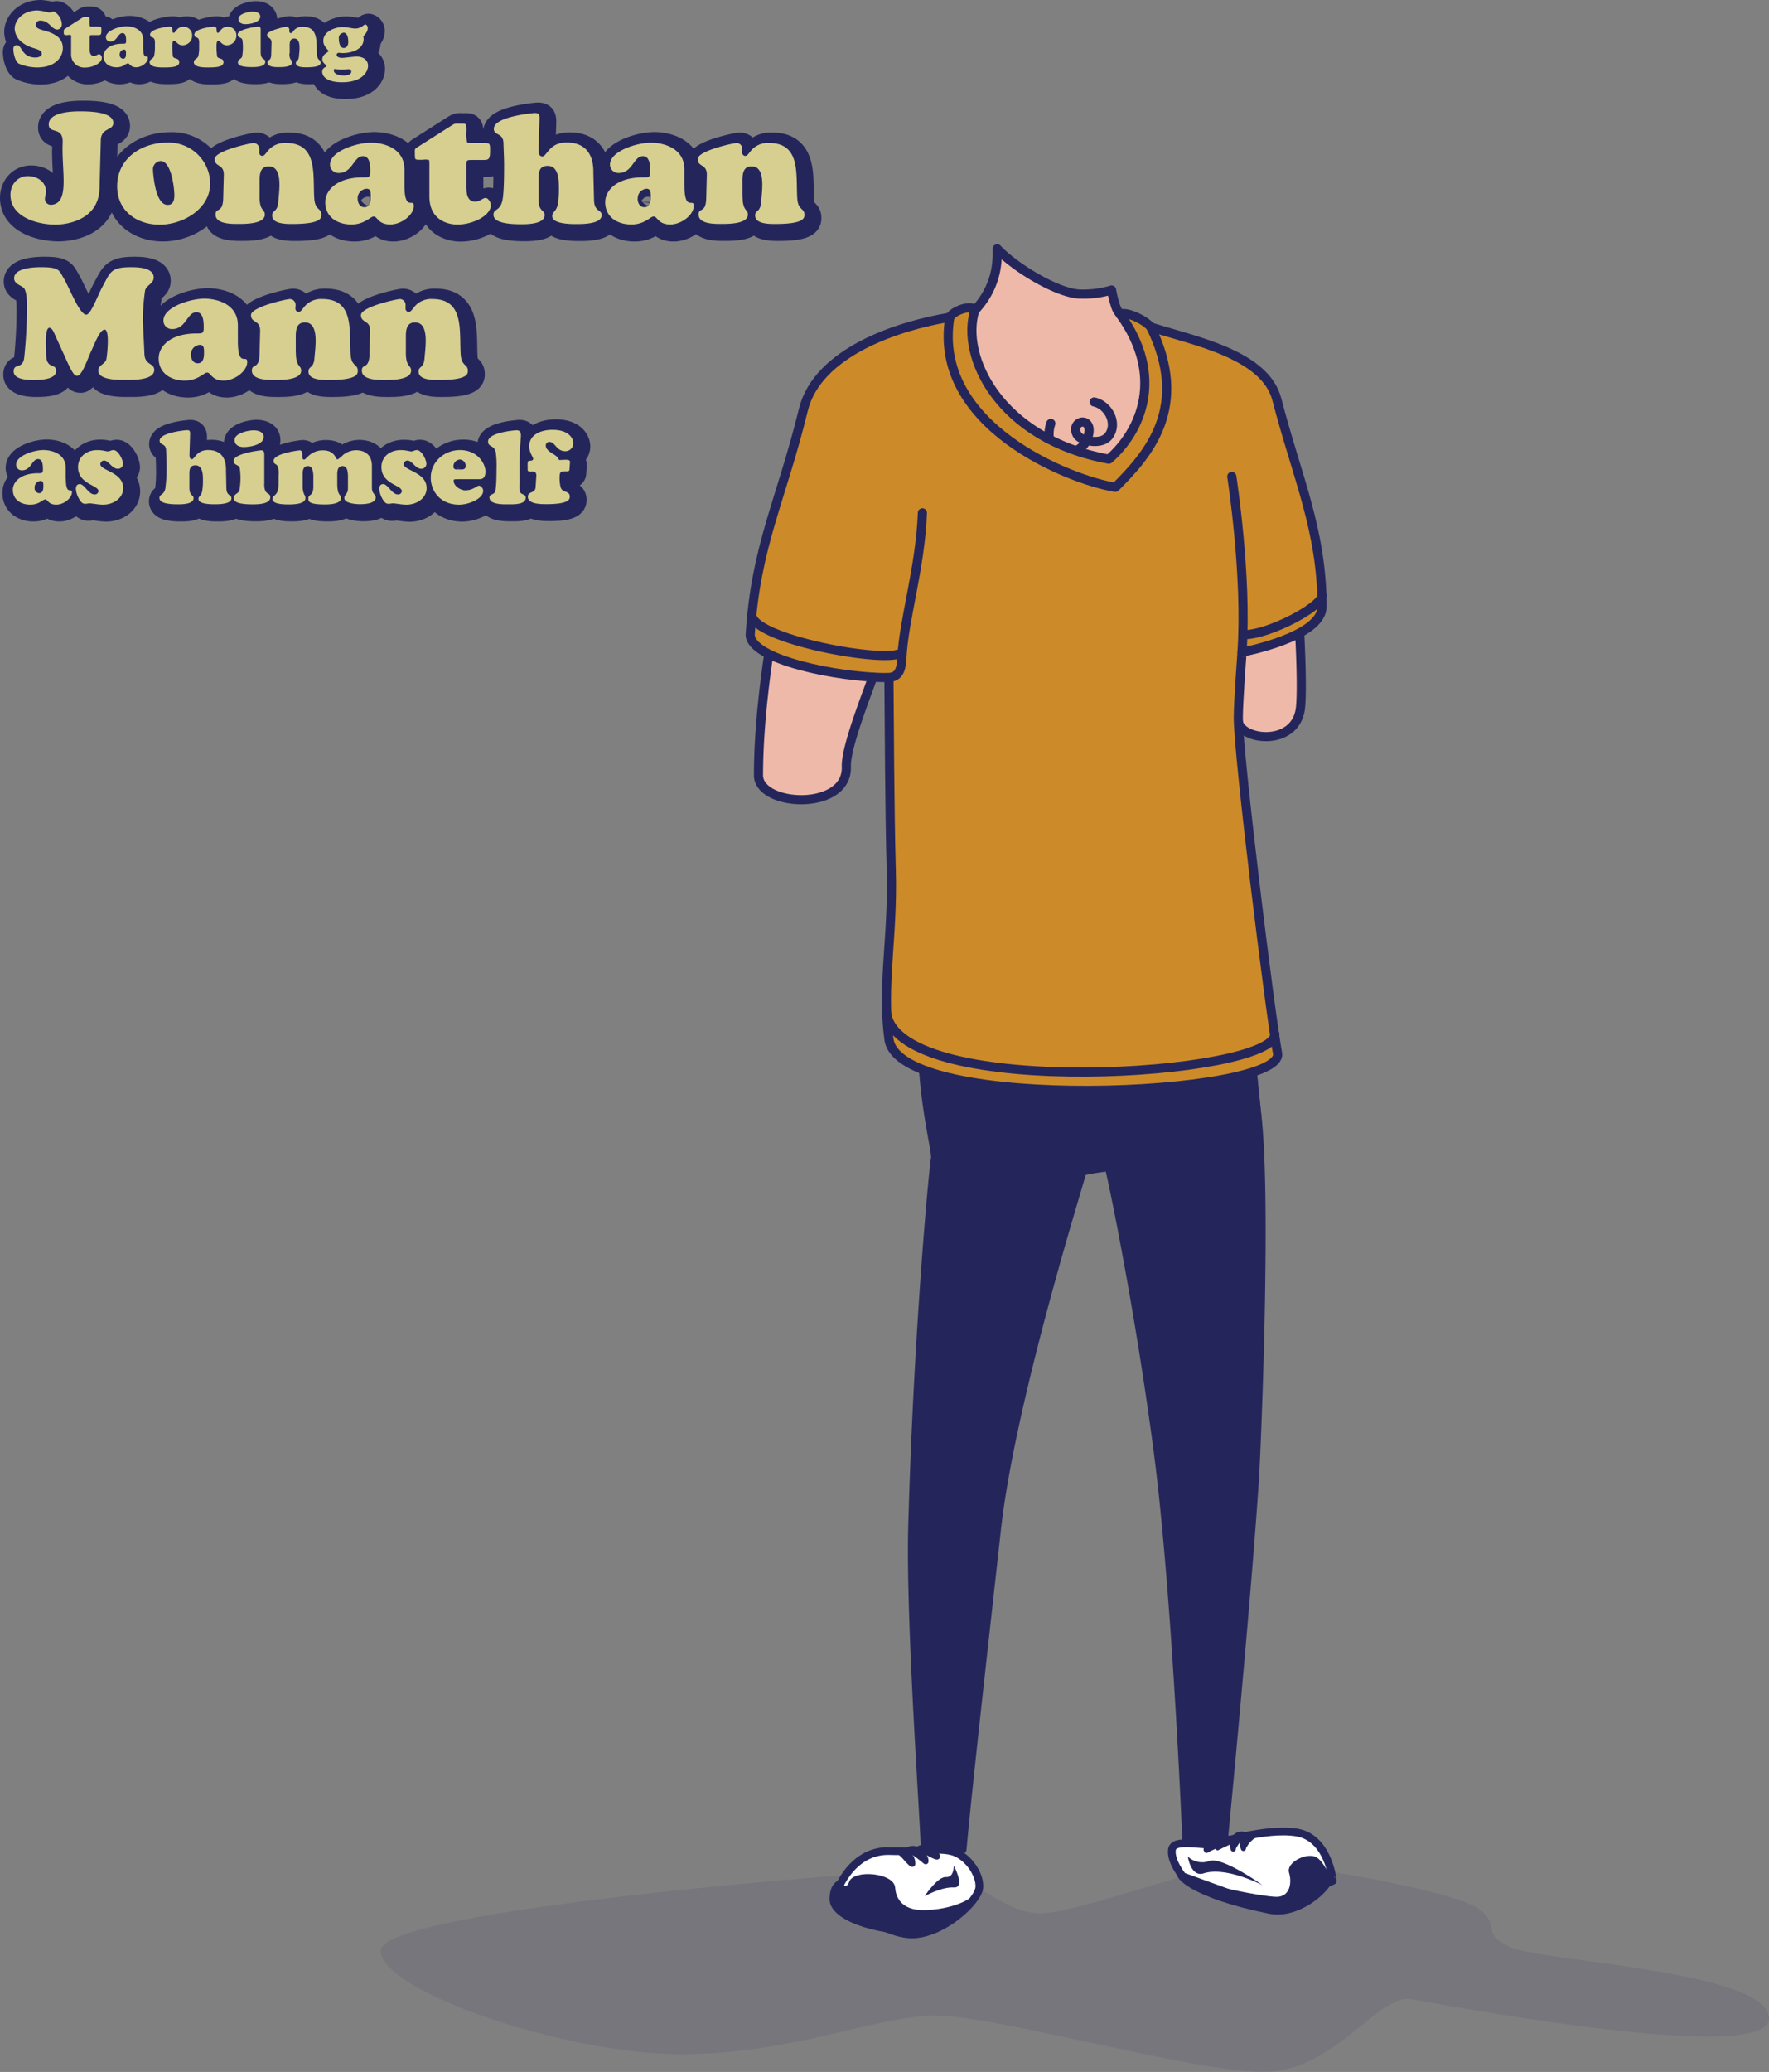 <svg id="Shadow" xmlns="http://www.w3.org/2000/svg" viewBox="0 0 580.73 679.9"><rect x="0" y="0" width="580.73" height="679.9" fill="#808080" stroke="none"/><defs><style>.cls-1,.cls-4,.cls-6,.cls-8{fill:#24265b;}.cls-1{opacity:0.1;isolation:isolate;}.cls-2{fill:#eeb9a9;}.cls-2,.cls-3,.cls-4,.cls-6,.cls-7,.cls-9{stroke:#24265b;stroke-linecap:round;stroke-linejoin:round;}.cls-2,.cls-3,.cls-6,.cls-9{stroke-width:3px;}.cls-3{fill:none;}.cls-4{stroke-width:9px;}.cls-5{fill:#d6cf90;}.cls-7{fill:#fff;stroke-width:2.55px;}.cls-9{fill:#cc8a29;}</style></defs><title>topic_tv</title><path class="cls-1" d="M303.68,613.71c-14.84,0-178.68,12.77-178.68,26.35s61.23,34,98.35,34,64.22-12.66,84-12.66,84.07,18.5,107.36,18.5,37.87-25.8,48.53-23.91,117.49,22,117.49,6.38S506.48,643.74,496,639s-2.87-6.29-10.22-12.4S424,611.14,410.14,611.14s-55.79,16.73-68.69,16.73S318.56,613.71,303.68,613.71Z"/><path class="cls-2" d="M412.68,367.2c-7.53-70.4-7.53-97.42-6.16-130.23,1.41,6.14,18.84,7.93,20.38-4.52s-2.84-99.56-20-112.6c-8.88-6.75-37-8.65-40.65-19.32a41.18,41.18,0,0,1-1.34-5.36,32.45,32.45,0,0,1-10.13,1.33c-7.17,0-21.4-8.49-27.42-14.87v1.88c0,15-11.79,25-25.06,28.49-15.57,4.12-28.35,13.32-33.49,28.87S249,214,249,254.4c0,10.41,29.34,11.88,28.84-2.79-.32-9.24,13.63-40.08,18.21-56.13,3.56,28.44,19.6,50.05,9.36,109.51C298,347.93,415.68,395.66,412.68,367.2Z"/><path class="cls-3" d="M359.19,131.9c4.68,1,7.88,7.09,4.76,11.15-1.87,2.44-5.95,1.88-7.19,1.43s-3.07-.72-3.56-2.89c-.58-2.58,2.12-3.86,3.5-2.61s.81,3.67.06,5.51a7.34,7.34,0,0,1-7.46,4c-4.29-.42-5.9-4.9-4.33-9.53"/><path class="cls-4" d="M5.88,10.5c0-2.66,2.56-6,7.53-6a21.28,21.28,0,0,1,3.87.72c.41-.14.83-.26,1.25-.36.87,0,2.82,2,2.82,4.12a1.62,1.62,0,0,1-1.5,1.73h0c-1.72,0-2.71-2.92-5.38-2.92A1.4,1.4,0,0,0,12.83,9a.5.5,0,0,0,0,.12c0,2,3.51,1.48,6.48,3.46a4.7,4.7,0,0,1,2.39,4.29c0,3-2.46,6.37-8.42,6.37a15.66,15.66,0,0,1-6-1.23c-1.23-.69-1.82-3.4-1.82-4.71a1.19,1.19,0,0,1,1-1.37h.12c1.82,0,1.51,4.07,6.22,4.07.56,0,2-.28,2-1.25,0-1.84-3.51-1.38-6.35-3.66A5.88,5.88,0,0,1,5.88,10.5Z"/><path class="cls-4" d="M30.51,17.3c0,1.72.72,2.13,1.41,2.13s1.25-.59,1.71-.59A1.17,1.17,0,0,1,34.5,20c0,1.69-2.92,3.17-5.5,3.17a4.32,4.32,0,0,1-4.58-4,3.87,3.87,0,0,1,0-.59V13.29a.84.84,0,0,0-.13-.72,3.35,3.35,0,0,0-1,0,2.17,2.17,0,0,1-1.13-.1,1.45,1.45,0,0,1-.13-1,.82.82,0,0,1,.23-.85L28.1,6.91a1.66,1.66,0,0,1,1.33-.28c1,0,1.07-.1,1.07,1.07a8,8,0,0,0,.08,1.89c.08.2.26.2.92.2h1.79c1.1,0,1.1.08,1.1,1.23,0,1.46-.18,1.56-1.18,1.56H31.44c-.9,0-1,0-1,.95v3.81Z"/><path class="cls-4" d="M48.05,16.71c0,4.5,1.54,2,1.54,3.43s-2,3-3.87,3S43.65,21.83,43,21.83a4,4,0,0,0-1.2.64,4.64,4.64,0,0,1-2.51.67c-2.12,0-4.25-1.13-4.25-3.66,0-1.82,1.74-4.07,6.25-4.07.79,0,1.15.05,1.15-.87s0-2.61-1.2-2.61c-1.54,0-1.69,2.76-4,2.76a1.38,1.38,0,0,1-1.43-1.33v-.08c0-2.18,4.33-3.58,6.76-3.58C44,9.7,48,10.26,48,14.1v2.61ZM40.37,19a1.24,1.24,0,0,0,1.06,1.38h0c1,0,1-1,1-1.82,0-.56,0-1.2-.69-1.2A1.56,1.56,0,0,0,40.37,19Z"/><path class="cls-4" d="M51.94,15.08c0-2.51-1.59-1.1-1.59-2.66,0-2,6-2.59,6.22-2.59,1,0,1,.26,1.1,1.13,0,.31,0,.9.43.9.61,0,1-2,3.2-2a2.79,2.79,0,0,1,2.85,2.73,2.44,2.44,0,0,1,0,.27A3.13,3.13,0,0,1,61,15.93c-1.66,0-2.12-1.46-2.79-1.46s-.59,1.72-.59,2.18a24.3,24.3,0,0,0,.2,2.82c.15,1.13,2.1.43,2.1,2s-2.23,1.64-5,1.64c-1.18,0-4.66.05-4.66-1.71,0-1.08,1.18-1.08,1.46-2a12.73,12.73,0,0,0,.28-2.82v-1.5Z"/><path class="cls-4" d="M66.45,15.08c0-2.51-1.59-1.1-1.59-2.66,0-2,6-2.59,6.22-2.59,1,0,1,.26,1.1,1.13,0,.31,0,.9.43.9.61,0,1-2,3.2-2a2.79,2.79,0,0,1,2.85,2.73,2.44,2.44,0,0,1,0,.27,3.13,3.13,0,0,1-3.15,3.07c-1.66,0-2.12-1.46-2.79-1.46s-.59,1.72-.59,2.18a24.3,24.3,0,0,0,.2,2.82c.15,1.13,2.1.43,2.1,2s-2.25,1.74-5.07,1.74c-1.18,0-4.66.05-4.66-1.71,0-1.08,1.18-1.08,1.46-2a12.73,12.73,0,0,0,.28-2.82v-1.6Z"/><path class="cls-4" d="M86.68,18.1c0,3,1.51,1.92,1.51,3.28,0,1.74-3.25,1.74-4.4,1.74-4.4,0-4.58-1-4.58-1.61,0-.92,1-1,1.36-1.77a17,17,0,0,0,.1-5.55c-.23-.9-1.54-.61-1.54-1.77,0-1.82,6.5-2.59,6.76-2.59.77,0,.79.59.79,1.13V18.1ZM81.58,9c-1.07,0-2.23-.49-2.23-1.74,0-1.69,3.38-2.38,4.68-2.38,1,0,2.48.33,2.48,1.61C86.52,8.5,83,9,81.58,9Z"/><path class="cls-4" d="M96.07,18.56c0,2.48.87,2,.87,3,0,1.59-3.4,1.54-4.45,1.54s-3.63,0-3.63-1.54c0-1.23,1.18-.13,1.25-2.64l.1-3.84c.05-1.89-1.51-1.28-1.51-2.64S94.59,9.8,95.1,9.8a1,1,0,0,1,.92,1v.46a.56.56,0,0,0,.46.66h0c.41,0,.64-.54,1.15-1.08a3.58,3.58,0,0,1,2.74-1c5.3,0,4.4,5.2,4.66,9.09.13,2,1.18,1.56,1.18,2.66,0,.46.1,1.54-4.71,1.54-.92,0-3.38.05-3.38-1.38,0-.92.84-.49,1-2.15.13-1.82.85-5.91-1.56-5.91-1.64,0-1.48,1.77-1.48,2.92v2Z"/><path class="cls-4" d="M113.38,28c-4.74,0-6.53-1.79-6.53-3.43,0-1.48,1.41-1.51,1.41-1.89s-1.38-1-1.38-2.18c0-1.82,2.07-2.35,2.07-2.71s-1.74-1.48-1.74-3.38c0-3.1,3.87-4.53,6.45-4.53,1.3,0,3.07.49,4,.49,2,0,2.92-1.36,3.3-1.36a1.15,1.15,0,0,1,.84,1.25c0,1.43-1.43,2.46-1.43,2.74s.08.54.08.79c0,3.46-4,4.63-6.83,4.63-.44,0-.87-.08-1.33-.08a.65.65,0,0,0-.69.61v.08c0,.79,1.13,1,1.72,1,.79,0,3.76-.43,4.79-.43,2.66,0,3.79,1.51,3.79,3C121.85,24.93,119.68,28,113.38,28Zm.26-2.2c.84,0,2.76-.13,2.76-1.31a.87.87,0,0,0-1-.78h0c-.38,0-1.38.15-2.2.15-.59,0-2-.2-2.25-.2a.35.35,0,0,0-.31.38v0c0,1.36,2,1.72,3,1.72Zm.15-14a1.61,1.61,0,0,0-1.44,1.76s0,.05,0,.08c0,1,.26,3.1,1.56,3.1,1.15,0,1.54-1,1.54-2s-.24-2.94-1.67-2.94Z"/><path class="cls-4" d="M33.74,62.87C33.43,73.71,22.17,74.71,19.3,74.71c-5.94,0-14.8-2.46-14.8-9.78,0-3.33,2.3-6.14,5.73-6.14,3,0,5.94,1.84,5.94,5.07,0,.87-.36,1.74-.36,2.41a1.91,1.91,0,0,0,1.9,1.92,2.07,2.07,0,0,0,.35,0c6-.61,3.18-11.06,3.58-20.28C21.9,42.2,17,45.22,17,41.79c0-1,.41-4.25,10.39-4.25,9.68,0,10.8,2.36,10.8,3.79,0,2.66-4,1.43-4.1,5.74Z"/><path class="cls-4" d="M39.52,62.21c0-9.17,8-14.34,16.49-14.34A13.61,13.61,0,0,1,70.08,61a1.48,1.48,0,0,1,0,.21c0,8.4-9,13.52-16.54,13.52S39.52,70.3,39.52,62.21Zm14.29-8.3a2.68,2.68,0,0,0-2.53,2.84,1.79,1.79,0,0,0,0,.23c.2,3.23,1.13,11.11,4.66,11.32,1.95.1,2.36-1.54,2.36-3.17C58.31,62.82,57.29,53.91,53.81,53.91Z"/><path class="cls-4" d="M86.27,65.48c0,5,1.74,4.1,1.74,6,0,3.18-6.81,3.07-8.91,3.07s-7.27,0-7.27-3.07c0-2.46,2.36-.26,2.51-5.27l.2-7.68c.1-3.79-3-2.56-3-5.27S83.32,48,84.34,48a1.9,1.9,0,0,1,1.84,2v0c0,.31-.05.61-.05.92a1.14,1.14,0,0,0,.93,1.32h.07c.82,0,1.28-1.08,2.3-2.15A7.11,7.11,0,0,1,94.91,48c10.6,0,8.81,10.39,9.32,18.18.26,4,2.35,3.12,2.35,5.32,0,.92.2,3.07-9.42,3.07-1.84,0-6.76.1-6.76-2.77,0-1.84,1.69-1,1.95-4.3.26-3.64,1.69-11.83-3.12-11.83-3.28,0-3,3.53-3,5.84v3.94Z"/><path class="cls-4" d="M133.83,61.8c0,9,3.07,4.1,3.07,6.86,0,2.92-4,6.09-7.73,6.09-4,0-4.15-2.61-5.43-2.61-.61,0-1.28.67-2.41,1.28a9.36,9.36,0,0,1-5,1.33c-4.25,0-8.5-2.25-8.5-7.32,0-3.64,3.48-8.14,12.49-8.14,1.59,0,2.3.1,2.3-1.74,0-1.69-.05-5.22-2.41-5.22-3.07,0-3.38,5.53-7.94,5.53a2.76,2.76,0,0,1-2.87-2.65V55c0-4.35,8.65-7.17,13.52-7.17,2.92,0,10.91,1.13,10.91,8.81V61.8Zm-15.36,4.51c0,1.33.72,2.77,2.2,2.77,2,0,2.1-2.1,2.1-3.64,0-1.13,0-2.41-1.38-2.41a3.13,3.13,0,0,0-2.92,3.27Z"/><path class="cls-4" d="M154.21,63c0,3.43,1.43,4.25,2.82,4.25,1.59,0,2.51-1.18,3.43-1.18s1.74,1.43,1.74,2.36c0,3.38-5.84,6.35-11,6.35-2.61,0-9.17-1.13-9.17-9.27V54.93c0-.92,0-1.28-.26-1.43a6.7,6.7,0,0,0-2,0c-1.33,0-2,0-2.25-.2s-.26-.87-.26-2c0-.72-.15-1.28.46-1.69l11.67-7.42c1.18-.72,1.13-.56,2.66-.56,2,0,2.15-.2,2.15,2.15a16,16,0,0,0,.15,3.79c.15.41.51.41,1.84.41h3.58c2.2,0,2.2.15,2.2,2.46,0,2.92-.36,3.12-2.36,3.12h-3.53c-1.79,0-1.89.05-1.89,1.89V63Z"/><path class="cls-4" d="M196,66.4c0,4.35,2.51,3.28,2.51,5.27,0,3-6.55,2.92-8.45,2.92-1.59,0-7.78,0-7.78-2.61,0-1.49,1.43-1.43,1.84-4a29.26,29.26,0,0,0,.36-5.12c0-2.56-.05-7.37-3.69-7.37-3.12,0-3,2.66-3,5v5.94c0,4.25,2,3.38,2,5.22,0,3-5.84,3-7.78,3-7.32,0-9-1.54-9-3.12,0-2,2-1.13,2.87-4.45.61-2.41.61-9.17.61-12,0-2.3-.15-4.66-.2-7-.1-3.64-3.17-2.36-3.17-4.76,0-4.1,13.31-5.17,13.36-5.17,1.54,0,1.64.46,1.64,2l-.31,9.73c0,1-.1,2.61,1.23,2.61,1.54,0,2.2-4.56,7.94-4.56,9.42,0,8.76,8.86,8.81,10.29Z"/><path class="cls-4" d="M225.79,61.8c0,9,3.07,4.1,3.07,6.86,0,2.92-4,6.09-7.73,6.09-4,0-4.15-2.61-5.43-2.61-.61,0-1.28.67-2.41,1.28a9.36,9.36,0,0,1-5,1.33c-4.25,0-8.5-2.25-8.5-7.32,0-3.64,3.48-8.14,12.49-8.14,1.59,0,2.3.1,2.3-1.74,0-1.69-.05-5.22-2.41-5.22-3.07,0-3.38,5.53-7.94,5.53a2.76,2.76,0,0,1-2.87-2.65V55c0-4.35,8.65-7.17,13.52-7.17,2.92,0,10.91,1.13,10.91,8.81V61.8Zm-15.36,4.51c0,1.33.72,2.77,2.2,2.77,2,0,2.1-2.1,2.1-3.64,0-1.13.05-2.41-1.38-2.41a3.13,3.13,0,0,0-2.92,3.27Z"/><path class="cls-4" d="M244.83,65.48c0,5,1.74,4.1,1.74,6,0,3.18-6.81,3.07-8.91,3.07s-7.27,0-7.27-3.07c0-2.46,2.36-.26,2.51-5.27l.2-7.68c.1-3.79-3-2.56-3-5.27S241.88,48,242.9,48a1.9,1.9,0,0,1,1.84,2v0c0,.31-.05.61-.05.92a1.14,1.14,0,0,0,.93,1.32h.07c.82,0,1.28-1.08,2.3-2.15a7.11,7.11,0,0,1,5.48-2.1c10.6,0,8.81,10.39,9.32,18.18.26,4,2.35,3.12,2.35,5.32,0,.92.2,3.07-9.42,3.07-1.84,0-6.76.1-6.76-2.77,0-1.84,1.69-1,1.95-4.3.26-3.64,1.69-11.83-3.12-11.83-3.28,0-3,3.53-3,5.84v3.94Z"/><path class="cls-4" d="M19.1,110.85c-.31-.67-.87-2.2-1.79-2.2-1.59,0-1.08,6.76-1.08,8.45,0,5.48,3.28,2.92,3.28,5.68,0,2.92-5.48,3-7.48,3-1.79,0-6.45-.15-6.45-2.82,0-2.92,3.07-.51,3.48-4.71a156.61,156.61,0,0,0,.87-16.49c0-3.07-.2-4.66-.77-5.84s-3.43-1.43-3.43-3.53c0-2.92,4.76-3.64,8.86-3.64,6,0,5.89,1,7.42,3.64,1.79,3,5,11.42,7.22,11.93,1.59.36,3.69-5.84,5.53-9.22,2.61-4.81,2.66-6.35,9.42-6.35,2.25,0,7.37.15,7.37,3.38,0,2-2.3,2.46-2.82,4.2a68.21,68.21,0,0,0-.77,9.78c0,.77.31,6.4.51,11.16.15,3.74,3.23,2.92,3.23,5.22,0,3.43-7,3.28-9.27,3.28-2.1,0-9.11.2-9.11-3.07,0-1.79,2.3-2.1,2.66-3.74.2-.87,1.23-9.68-.56-9.68-1.59,0-3.23,4.51-4.45,7.12-1.13,2.35-3,8.19-4.61,8-.82-.1-1.23,0-4.3-6.91Z"/><path class="cls-4" d="M79.15,113c0,9,3.07,4.1,3.07,6.86,0,2.92-4,6.09-7.73,6.09-4,0-4.15-2.61-5.43-2.61-.61,0-1.28.67-2.41,1.28a9.36,9.36,0,0,1-5,1.33c-4.25,0-8.5-2.25-8.5-7.32,0-3.64,3.48-8.14,12.49-8.14,1.59,0,2.3.1,2.3-1.74,0-1.69,0-5.22-2.41-5.22-3.07,0-3.38,5.53-7.94,5.53a2.76,2.76,0,0,1-2.87-2.65v-.17c0-4.35,8.65-7.17,13.52-7.17,2.92,0,10.91,1.13,10.91,8.81V113Zm-15.36,4.51c0,1.33.72,2.77,2.2,2.77,2,0,2.1-2.1,2.1-3.64,0-1.13,0-2.41-1.38-2.41a3.13,3.13,0,0,0-2.92,3.27Z"/><path class="cls-4" d="M98.2,116.71c0,5,1.74,4.1,1.74,6,0,3.18-6.81,3.07-8.91,3.07s-7.27,0-7.27-3.07c0-2.46,2.36-.26,2.51-5.27l.2-7.68c.1-3.79-3-2.56-3-5.27s11.78-5.27,12.8-5.27a1.9,1.9,0,0,1,1.84,2v0c0,.31,0,.61,0,.92a1.14,1.14,0,0,0,.93,1.32h.07c.82,0,1.28-1.08,2.3-2.15a7.11,7.11,0,0,1,5.48-2.1c10.6,0,8.81,10.39,9.32,18.18.26,4,2.35,3.12,2.35,5.32,0,.92.2,3.07-9.42,3.07-1.84,0-6.76.1-6.76-2.77,0-1.84,1.69-1,2-4.3.26-3.64,1.69-11.83-3.12-11.83-3.28,0-3,3.53-3,5.84v4Z"/><path class="cls-4" d="M134.29,116.71c0,5,1.74,4.1,1.74,6,0,3.18-6.81,3.07-8.91,3.07s-7.27,0-7.27-3.07c0-2.46,2.36-.26,2.51-5.27l.2-7.68c.1-3.79-3-2.56-3-5.27s11.78-5.27,12.8-5.27a1.9,1.9,0,0,1,1.84,2v0c0,.31,0,.61,0,.92a1.14,1.14,0,0,0,.93,1.32h.07c.82,0,1.28-1.08,2.3-2.15a7.11,7.11,0,0,1,5.48-2.1c10.6,0,8.81,10.39,9.32,18.18.26,4,2.35,3.12,2.35,5.32,0,.92.2,3.07-9.42,3.07-1.84,0-6.76.1-6.76-2.77,0-1.84,1.69-1,2-4.3.26-3.64,1.69-11.83-3.12-11.83-3.28,0-3,3.53-3,5.84v4Z"/><path class="cls-4" d="M22.68,158c0,6,2,2.73,2,4.57s-2.66,4.06-5.15,4.06c-2.7,0-2.76-1.74-3.62-1.74a5.35,5.35,0,0,0-1.6.85,6.17,6.17,0,0,1-3.35.89c-2.83,0-5.67-1.5-5.67-4.88,0-2.42,2.32-5.43,8.33-5.43,1.06,0,1.54.07,1.54-1.16s0-3.48-1.6-3.48c-2,0-2.25,3.69-5.29,3.69a1.84,1.84,0,0,1-1.91-1.77v-.11c0-2.9,5.77-4.78,9-4.78,1.95,0,7.27.75,7.27,5.87V158Zm-10.24,3a1.64,1.64,0,0,0,1.42,1.83h.05c1.3,0,1.4-1.4,1.4-2.42,0-.75,0-1.6-.92-1.6A2.1,2.1,0,0,0,12.44,161Z"/><path class="cls-4" d="M35.07,149c.61.1,1.16.24,1.4.24a2.13,2.13,0,0,0,.92-.24,3.15,3.15,0,0,1,.92-.2c1.57,0,3.14,3.14,3.14,4.54a1.64,1.64,0,0,1-1.67,1.6c-2,0-3-2.7-4.54-2.7A1.24,1.24,0,0,0,34,153.35c0,2.18,7.51,2.59,7.51,7.89,0,3.21-3.11,5.43-6.66,5.43a17.9,17.9,0,0,1-2.53-.24c-.85-.1-1.6-.2-1.81-.2a5.05,5.05,0,0,0-.68.07,3.5,3.5,0,0,1-.65.07,1.62,1.62,0,0,1-1.51-.66,7.63,7.63,0,0,1-1.71-4.2c0-.89.31-1.6,1.3-1.6,1.5,0,2.87,3.38,4.78,3.38a1.17,1.17,0,0,0,1.32-1,.28.28,0,0,0,0-.09c0-2-6.69-2.25-6.69-7.89,0-3.41,2.8-5.56,6.32-5.56A10.2,10.2,0,0,1,35.07,149Z"/><path class="cls-4" d="M75.38,161.11c0,2.9,1.67,2.18,1.67,3.52,0,2-4.37,2-5.63,2-1.06,0-5.19,0-5.19-1.74,0-1,1-1,1.23-2.7a18.72,18.72,0,0,0,.22-3.43c0-1.71,0-4.92-2.46-4.92-2.08,0-2,1.78-2,3.31v4c0,2.83,1.37,2.25,1.37,3.48,0,2-3.89,2-5.19,2-4.88,0-6-1-6-2.08,0-1.37,1.33-.75,1.91-3a49.77,49.77,0,0,0,.41-8c0-1.54-.1-3.11-.14-4.64-.07-2.42-2.12-1.57-2.12-3.18,0-2.73,8.88-3.45,8.91-3.45,1,0,1.09.31,1.09,1.3l-.2,6.49c0,.65-.07,1.74.82,1.74s1.47-3,5.29-3c6.28,0,5.84,5.91,5.87,6.86Z"/><path class="cls-4" d="M87.8,159.88c0,4,2,2.56,2,4.37,0,2.32-4.34,2.32-5.87,2.32-5.87,0-6.11-1.33-6.11-2.15,0-1.23,1.4-1.3,1.81-2.36a22.48,22.48,0,0,0,.14-7.41c-.31-1.19-2-.82-2-2.36,0-2.42,8.67-3.45,9-3.45,1,0,1.06.78,1.06,1.5v9.52ZM81,147.76c-1.43,0-3-.65-3-2.32,0-2.25,4.51-3.18,6.25-3.18,1.37,0,3.31.44,3.31,2.15.08,2.67-4.61,3.35-6.55,3.35Z"/><path class="cls-4" d="M92.58,156.71c0-2.18-.44-2.8-.79-3.11s-.92-.34-.92-1.23c0-2.53,8.47-3.48,8.53-3.48.85,0,.92.75.92,1.47,0,.41-.14,1.57.58,1.57.34,0,.89-.75,1.84-1.54a6.75,6.75,0,0,1,4.33-1.5c4.06,0,4.1,3,4.81,3a11.59,11.59,0,0,0,1.88-1.54,6.92,6.92,0,0,1,4.13-1.5c3.24,0,5.26,1.78,5.26,5.12v7.2c0,2,1.26,2.15,1.26,3.14,0,2.15-3.89,2.25-5.22,2.25-1.13,0-5.09-.24-5.09-2,0-1.26,1.19-1.23,1.19-3.21v-3.07c0-1.43.17-4.3-1.78-4.3s-1.74,2.32-1.74,3.58v2.15c0,4.2,1.23,3.48,1.23,4.75,0,2.12-4.1,2.15-5.33,2.15-5.15,0-5.43-1-5.39-1.91,0-1.81,1.74-.38,1.64-4.44v-1.95c0-1.23.17-4.3-1.77-4.3s-1.74,2.32-1.74,3.58v2.77c0,3.14.92,2.94.92,4.16,0,.89-.78,2.08-5.46,2.08-1.33,0-5.36,0-5.36-1.78,0-1.54,2-.72,2-5v-3.11Z"/><path class="cls-4" d="M134.68,149c.61.1,1.16.24,1.4.24A2.13,2.13,0,0,0,137,149a3.15,3.15,0,0,1,.92-.2c1.57,0,3.14,3.14,3.14,4.54a1.64,1.64,0,0,1-1.67,1.6c-1.95,0-3-2.7-4.54-2.7a1.24,1.24,0,0,0-1.23,1.16c0,2.18,7.51,2.59,7.51,7.89,0,3.21-3.11,5.43-6.66,5.43a17.9,17.9,0,0,1-2.53-.24c-.85-.1-1.6-.2-1.81-.2a5.05,5.05,0,0,0-.68.07,3.5,3.5,0,0,1-.65.07,1.63,1.63,0,0,1-1.5-.65,7.63,7.63,0,0,1-1.71-4.2c0-.89.31-1.6,1.3-1.6,1.5,0,2.87,3.38,4.78,3.38a1.17,1.17,0,0,0,1.32-1,.28.28,0,0,0,0-.09c0-2-6.69-2.25-6.69-7.89,0-3.41,2.8-5.56,6.32-5.56A10.09,10.09,0,0,1,134.68,149Z"/><path class="cls-4" d="M150.92,158.34c-.37,0-.92-.1-.92.48,0,1.71,2.22,3.14,3.82,3.14,2.56,0,3.82-1.54,4.54-1.54a1.79,1.79,0,0,1,1.33,1.71c0,2.63-4.81,4.54-7.89,4.54-6.14,0-9.32-4.44-9.32-8.84,0-5.26,4.47-9.08,9.59-9.08,5.8,0,8.36,4.47,8.36,7,0,2.25-1,2.56-2.12,2.56H150.9Zm3-4.3a2,2,0,0,0-1.81-2.17h-.19a2.26,2.26,0,0,0-2,2.25c0,1.23,1.16,1,2,1s2,.16,2-1.07Z"/><path class="cls-4" d="M171.6,160.08a10.34,10.34,0,0,0,.14,2.29c.38,1.23,1.91.65,1.91,2.08,0,2.29-4.16,2.12-5.63,2.12s-6.34.14-6.34-2.25c0-1.19,1.47-.75,1.88-2s.44-5.67.44-7.34a32.86,32.86,0,0,0-.24-5.43c-.51-2.53-2.53-1.64-2.53-3.58,0-3,8.88-3.69,9.35-3.69,1.16,0,1.43.75,1.43,1.78,0,.78-.44,4.54-.44,9.42v6.62Z"/><path class="cls-4" d="M177.13,157.35c.07-1.06-.27-1.6-1.37-1.6-.41,0-1.47.17-1.47-.44,0-2.7-.2-3,.82-3.07.41,0,1-.07,1-.65s-1.3-1.91-1.3-4.06c0-4.06,4.2-5.43,7.61-5.43,5.56,0,6.86,2.94,6.86,4.4a2.62,2.62,0,0,1-2.59,2.63c-3,0-3.35-3.07-5.29-3.07a1.16,1.16,0,0,0-1.16,1.18v0c0,2.15,3.55,2.87,4.16,4.37a.41.41,0,0,0,.43.39h0c1.43,0,3.38-.38,3.31.65l-.17,2.49c0,.51-.41.58-.89.58-2,0-2.36,0-2.36,2.22a12.61,12.61,0,0,0,.34,3c.61,2,3,1,3,3.07,0,.82-.07,2.49-7.75,2.49-1.64,0-6,0-6-2.42,0-1.91,2.39-1,2.53-3.11Z"/><path class="cls-5" d="M4.82,9.43c0-2.66,2.56-6,7.53-6a21.28,21.28,0,0,1,3.87.72c.41-.14.83-.26,1.25-.36.87,0,2.82,2,2.82,4.12A1.62,1.62,0,0,1,18.86,9.7h-.09c-1.72,0-2.71-2.92-5.38-2.92A1.4,1.4,0,0,0,11.77,8a.5.5,0,0,0,0,.12c0,2,3.51,1.48,6.48,3.46a4.71,4.71,0,0,1,2.38,4.18c0,3-2.46,6.37-8.42,6.37a15.66,15.66,0,0,1-6-1.23c-1.23-.69-1.82-3.4-1.82-4.71a1.19,1.19,0,0,1,1-1.37h.11c1.82,0,1.51,4.07,6.22,4.07.56,0,2-.28,2-1.25,0-1.84-3.51-1.38-6.35-3.66A5.9,5.9,0,0,1,4.82,9.43Z"/><path class="cls-5" d="M29.44,16.24c0,1.72.72,2.13,1.41,2.13s1.25-.59,1.71-.59A1.17,1.17,0,0,1,33.43,19c0,1.69-2.92,3.17-5.5,3.17a4.32,4.32,0,0,1-4.58-4,3.87,3.87,0,0,1,0-.59V12.22a.84.84,0,0,0-.13-.72,3.35,3.35,0,0,0-1,0,2.17,2.17,0,0,1-1.13-.1,1.45,1.45,0,0,1-.13-1,.82.82,0,0,1,.23-.85L27,5.84a1.66,1.66,0,0,1,1.33-.28c1,0,1.07-.1,1.07,1.08a8,8,0,0,0,.08,1.89c.08.2.26.2.92.2h1.79c1.1,0,1.1.08,1.1,1.23,0,1.46-.18,1.56-1.18,1.56H30.37c-.9,0-.95,0-.95,1v3.81Z"/><path class="cls-5" d="M47,15.65c0,4.5,1.54,2,1.54,3.43s-2,3-3.87,3-2.07-1.31-2.71-1.31a4,4,0,0,0-1.2.64,4.64,4.64,0,0,1-2.51.67C36.11,22.08,34,21,34,18.42c0-1.82,1.74-4.07,6.25-4.07.79,0,1.15.05,1.15-.87s0-2.61-1.2-2.61c-1.54,0-1.69,2.76-4,2.76a1.38,1.38,0,0,1-1.43-1.33v-.08c0-2.18,4.33-3.58,6.76-3.58C43,8.64,47,9.2,47,13V15.6ZM39.3,17.9a1.24,1.24,0,0,0,1.06,1.38h0c1,0,1-1,1-1.82,0-.56,0-1.2-.69-1.2A1.57,1.57,0,0,0,39.3,17.9Z"/><path class="cls-5" d="M50.87,14c0-2.51-1.59-1.1-1.59-2.66,0-2,6-2.59,6.22-2.59,1,0,1,.26,1.1,1.13,0,.31,0,.9.43.9.61,0,1-2,3.2-2a2.79,2.79,0,0,1,2.85,2.73,2.44,2.44,0,0,1,0,.27,3.13,3.13,0,0,1-3.15,3.07c-1.66,0-2.12-1.46-2.79-1.46s-.59,1.72-.59,2.18a24.3,24.3,0,0,0,.2,2.82c.15,1.13,2.1.43,2.1,2s-2.25,1.74-5.07,1.74c-1.18,0-4.66.05-4.66-1.71,0-1.08,1.18-1.08,1.46-2a12.73,12.73,0,0,0,.28-2.82V14Z"/><path class="cls-5" d="M65.39,14c0-2.51-1.59-1.1-1.59-2.66,0-2,6-2.59,6.22-2.59,1,0,1,.26,1.1,1.13,0,.31,0,.9.43.9.61,0,1-2,3.2-2a2.79,2.79,0,0,1,2.85,2.73,2.44,2.44,0,0,1,0,.27,3.13,3.13,0,0,1-3.15,3.07c-1.66,0-2.12-1.46-2.79-1.46s-.59,1.72-.59,2.18a24.3,24.3,0,0,0,.2,2.82c.15,1.13,2.1.43,2.1,2s-2.25,1.74-5.07,1.74c-1.18,0-4.66.05-4.66-1.71,0-1.08,1.18-1.08,1.46-2a12.73,12.73,0,0,0,.28-2.82V14Z"/><path class="cls-5" d="M85.58,17c0,3,1.51,1.92,1.51,3.28,0,1.74-3.25,1.74-4.4,1.74-4.4,0-4.58-1-4.58-1.61,0-.92,1-1,1.36-1.77a17,17,0,0,0,.1-5.55c-.23-.9-1.54-.61-1.54-1.77,0-1.82,6.5-2.59,6.76-2.59.77,0,.79.59.79,1.13V17ZM80.51,7.94c-1.08,0-2.23-.49-2.23-1.74,0-1.69,3.38-2.38,4.68-2.38,1,0,2.48.33,2.48,1.61,0,2-3.46,2.51-4.92,2.51Z"/><path class="cls-5" d="M95,17.49c0,2.48.87,2,.87,3,0,1.59-3.4,1.54-4.45,1.54s-3.63,0-3.63-1.54c0-1.23,1.18-.13,1.25-2.64l.1-3.84c0-1.87-1.47-1.3-1.47-2.61s5.89-2.64,6.4-2.64a1,1,0,0,1,.92,1v.46a.56.56,0,0,0,.46.66h.05c.41,0,.64-.54,1.15-1.08a3.58,3.58,0,0,1,2.74-1c5.3,0,4.4,5.2,4.66,9.09.13,2,1.18,1.56,1.18,2.66,0,.46.1,1.54-4.71,1.54-.92,0-3.38,0-3.38-1.38,0-.92.84-.49,1-2.15.13-1.82.85-5.91-1.56-5.91-1.64,0-1.48,1.77-1.48,2.92v2Z"/><path class="cls-5" d="M112.31,27c-4.74,0-6.53-1.79-6.53-3.43,0-1.48,1.41-1.51,1.41-1.89s-1.38-1-1.38-2.18c0-1.82,2.07-2.35,2.07-2.71s-1.74-1.48-1.74-3.38c0-3.1,3.87-4.53,6.45-4.53,1.3,0,3.07.49,4,.49,2,0,2.92-1.36,3.3-1.36a1.15,1.15,0,0,1,.84,1.25c0,1.43-1.43,2.46-1.43,2.74s.08.54.08.79c0,3.46-4,4.63-6.83,4.63-.44,0-.87-.08-1.33-.08a.65.65,0,0,0-.69.61V18c0,.79,1.13,1,1.72,1,.79,0,3.76-.43,4.79-.43,2.66,0,3.79,1.51,3.79,3C120.78,23.87,118.58,27,112.31,27Zm.26-2.2c.84,0,2.76-.13,2.76-1.31a.87.87,0,0,0-1-.78h0c-.38,0-1.38.15-2.2.15-.59,0-2-.2-2.25-.2a.35.35,0,0,0-.31.38v0C109.57,24.4,111.57,24.76,112.57,24.76Zm.11-14a1.61,1.61,0,0,0-1.44,1.76s0,0,0,.08c0,1,.26,3.1,1.56,3.1,1.15,0,1.54-1,1.54-2S114.15,10.71,112.68,10.71Z"/><path class="cls-5" d="M32.68,61.8C32.37,72.71,21.1,73.71,18.23,73.71c-5.94,0-14.8-2.46-14.8-9.78,0-3.33,2.3-6.14,5.73-6.14,3,0,5.94,1.84,5.94,5.07,0,.87-.36,1.74-.36,2.41a1.91,1.91,0,0,0,1.9,1.92,2.07,2.07,0,0,0,.35,0c6-.61,3.17-11.06,3.58-20.28C20.83,41.2,16,44.22,16,40.79c0-1,.41-4.25,10.39-4.25,9.68,0,10.8,2.36,10.8,3.79,0,2.66-4,1.43-4.1,5.74Z"/><path class="cls-5" d="M38.46,61.14c0-9.17,8-14.34,16.49-14.34A13.61,13.61,0,0,1,69,60a1.48,1.48,0,0,1,0,.21c0,8.4-9,13.52-16.54,13.52S38.46,69.23,38.46,61.14Zm14.29-8.3a2.68,2.68,0,0,0-2.53,2.84,1.79,1.79,0,0,0,0,.23c.2,3.23,1.13,11.11,4.66,11.32,2,.1,2.36-1.54,2.36-3.17,0-2.35-1-11.22-4.52-11.22Z"/><path class="cls-5" d="M85.2,64.42c0,5,1.74,4.1,1.74,6,0,3.17-6.81,3.07-8.91,3.07s-7.27,0-7.27-3.07c0-2.46,2.36-.26,2.51-5.27l.2-7.68c.1-3.79-3-2.56-3-5.27s11.78-5.27,12.8-5.27a1.9,1.9,0,0,1,1.84,2v0c0,.31,0,.61,0,.92A1.14,1.14,0,0,0,86,51.17h.07c.82,0,1.28-1.08,2.3-2.15a7.11,7.11,0,0,1,5.48-2.1c10.6,0,8.81,10.39,9.32,18.18.26,4,2.35,3.12,2.35,5.33,0,.92.2,3.07-9.42,3.07-1.84,0-6.76.1-6.76-2.77,0-1.84,1.69-1,2-4.3.26-3.64,1.69-11.83-3.12-11.83-3.28,0-3,3.53-3,5.84v3.94Z"/><path class="cls-5" d="M132.77,60.71c0,9,3.07,4.1,3.07,6.86,0,2.92-4,6.09-7.73,6.09-4,0-4.15-2.61-5.43-2.61-.61,0-1.28.67-2.41,1.28a9.36,9.36,0,0,1-5,1.33c-4.25,0-8.5-2.25-8.5-7.32,0-3.64,3.48-8.14,12.49-8.14,1.59,0,2.3.1,2.3-1.74s0-5.22-2.41-5.22c-3.07,0-3.38,5.53-7.94,5.53a2.76,2.76,0,0,1-2.87-2.65V54c0-4.35,8.65-7.17,13.52-7.17,2.92,0,10.91,1.13,10.91,8.81v5.12Zm-15.36,4.51c0,1.33.72,2.77,2.2,2.77,2,0,2.1-2.1,2.1-3.64,0-1.13.05-2.41-1.38-2.41a3.13,3.13,0,0,0-2.92,3.3Z"/><path class="cls-5" d="M153.14,61.91c0,3.43,1.43,4.25,2.82,4.25,1.59,0,2.51-1.18,3.43-1.18s1.74,1.43,1.74,2.36c0,3.38-5.84,6.35-11,6.35-2.61,0-9.17-1.13-9.17-9.27V53.87c0-.92,0-1.28-.26-1.43a6.7,6.7,0,0,0-2,0c-1.33,0-2,0-2.25-.2s-.26-.87-.26-2c0-.72-.15-1.28.46-1.69l11.68-7.42c1.18-.72,1.13-.56,2.66-.56,2,0,2.15-.2,2.15,2.15a16,16,0,0,0,.15,3.79c.15.41.51.41,1.84.41h3.55c2.2,0,2.2.15,2.2,2.46,0,2.92-.36,3.12-2.36,3.12H155c-1.79,0-1.89,0-1.89,1.89V62Z"/><path class="cls-5" d="M195,65.34c0,4.35,2.51,3.28,2.51,5.27,0,3-6.55,2.92-8.45,2.92-1.59,0-7.78,0-7.78-2.61,0-1.49,1.43-1.43,1.84-4a29.26,29.26,0,0,0,.36-5.12c0-2.56-.05-7.37-3.69-7.37-3.12,0-3,2.66-3,5v5.94c0,4.25,2,3.38,2,5.22,0,3-5.84,3-7.78,3-7.32,0-9-1.54-9-3.12,0-2,2-1.13,2.87-4.45.61-2.41.61-9.17.61-12,0-2.3-.15-4.66-.2-7-.1-3.64-3.17-2.36-3.17-4.76,0-4.1,13.31-5.17,13.36-5.17,1.54,0,1.64.46,1.64,1.95l-.3,9.67c-.05,1-.1,2.61,1.23,2.61,1.54,0,2.2-4.56,7.94-4.56,9.42,0,8.76,8.86,8.81,10.29Z"/><path class="cls-5" d="M224.68,60.71c0,9,3.07,4.1,3.07,6.86,0,2.92-4,6.09-7.73,6.09-4,0-4.15-2.61-5.43-2.61-.61,0-1.28.67-2.41,1.28a9.36,9.36,0,0,1-5,1.33c-4.25,0-8.5-2.25-8.5-7.32,0-3.64,3.48-8.14,12.49-8.14,1.59,0,2.3.1,2.3-1.74s-.05-5.22-2.41-5.22c-3.07,0-3.38,5.53-7.94,5.53a2.76,2.76,0,0,1-2.87-2.65V54c0-4.35,8.65-7.17,13.52-7.17,2.92,0,10.91,1.13,10.91,8.81v5.12Zm-15.36,4.51c0,1.33.72,2.77,2.2,2.77,1.95,0,2.1-2.1,2.1-3.64,0-1.13,0-2.41-1.38-2.41a3.13,3.13,0,0,0-2.88,3.3Z"/><path class="cls-5" d="M243.77,64.42c0,5,1.74,4.1,1.74,6,0,3.17-6.81,3.07-8.91,3.07s-7.27,0-7.27-3.07c0-2.46,2.36-.26,2.51-5.27l.2-7.68c.1-3.79-3-2.56-3-5.27s11.78-5.27,12.8-5.27a1.9,1.9,0,0,1,1.84,2v0c0,.31-.05.61-.05.92a1.14,1.14,0,0,0,.93,1.32h.07c.82,0,1.28-1.08,2.3-2.15a7.11,7.11,0,0,1,5.48-2.1c10.6,0,8.81,10.39,9.32,18.18.26,4,2.35,3.12,2.35,5.33,0,.92.2,3.07-9.42,3.07-1.84,0-6.76.1-6.76-2.77,0-1.84,1.69-1,1.95-4.3.26-3.64,1.69-11.83-3.12-11.83-3.28,0-3,3.53-3,5.84v3.94Z"/><path class="cls-5" d="M18,109.78c-.31-.67-.87-2.2-1.79-2.2-1.59,0-1.07,6.76-1.07,8.45,0,5.48,3.28,2.92,3.28,5.68,0,2.92-5.48,3-7.48,3-1.79,0-6.45-.15-6.45-2.82,0-2.92,3.07-.51,3.48-4.71a156.61,156.61,0,0,0,.87-16.49c0-3.07-.2-4.66-.77-5.84s-3.43-1.43-3.43-3.53c0-2.92,4.76-3.64,8.86-3.64,6,0,5.89,1,7.42,3.64,1.79,3,5,11.42,7.22,11.93,1.59.36,3.69-5.84,5.53-9.22,2.61-4.81,2.66-6.35,9.42-6.35,2.25,0,7.37.15,7.37,3.38,0,2-2.3,2.46-2.82,4.2A68.21,68.21,0,0,0,46.9,105c0,.77.31,6.4.51,11.16.15,3.74,3.23,2.92,3.23,5.22,0,3.43-7,3.28-9.27,3.28-2.1,0-9.11.2-9.11-3.07,0-1.79,2.3-2.1,2.66-3.74.2-.87,1.23-9.68-.56-9.68-1.59,0-3.23,4.51-4.45,7.12-1.13,2.35-3,8.19-4.61,8-.82-.1-1.23,0-4.3-6.91Z"/><path class="cls-5" d="M78.09,111.93c0,9,3.07,4.1,3.07,6.86,0,2.92-4,6.09-7.73,6.09-4,0-4.15-2.61-5.43-2.61-.61,0-1.28.67-2.41,1.28a9.36,9.36,0,0,1-5,1.33c-4.25,0-8.5-2.25-8.5-7.32,0-3.64,3.48-8.14,12.49-8.14,1.59,0,2.3.1,2.3-1.74s0-5.22-2.41-5.22c-3.07,0-3.38,5.53-7.94,5.53a2.76,2.76,0,0,1-2.87-2.65v-.17c0-4.35,8.65-7.17,13.52-7.17,2.92,0,10.91,1.13,10.91,8.81v5.12Zm-15.41,4.51c0,1.33.72,2.77,2.2,2.77,2,0,2.1-2.1,2.1-3.64,0-1.13,0-2.41-1.38-2.41A3.12,3.12,0,0,0,62.68,116.44Z"/><path class="cls-5" d="M97.13,115.62c0,5,1.74,4.1,1.74,6,0,3.17-6.81,3.07-8.91,3.07s-7.27,0-7.27-3.07c0-2.46,2.36-.26,2.51-5.27l.2-7.68c.1-3.79-3-2.56-3-5.27s11.78-5.27,12.8-5.27a1.9,1.9,0,0,1,1.84,2v0c0,.31-.05.61-.05.92a1.14,1.14,0,0,0,.93,1.32H98c.82,0,1.28-1.08,2.3-2.15a7.11,7.11,0,0,1,5.48-2.1c10.6,0,8.81,10.39,9.32,18.18.26,4,2.35,3.12,2.35,5.33,0,.92.2,3.07-9.42,3.07-1.84,0-6.76.1-6.76-2.77,0-1.84,1.69-1,1.95-4.3.26-3.64,1.69-11.83-3.12-11.83-3.28,0-3,3.53-3,5.84v3.94Z"/><path class="cls-5" d="M133.23,115.62c0,5,1.74,4.1,1.74,6,0,3.17-6.81,3.07-8.91,3.07s-7.27,0-7.27-3.07c0-2.46,2.36-.26,2.51-5.27l.2-7.68c.1-3.79-3-2.56-3-5.27s11.78-5.27,12.8-5.27a1.9,1.9,0,0,1,1.84,2v0c0,.31,0,.61,0,.92a1.14,1.14,0,0,0,.93,1.32h.07c.82,0,1.28-1.08,2.3-2.15a7.11,7.11,0,0,1,5.48-2.1c10.6,0,8.81,10.39,9.32,18.18.26,4,2.35,3.12,2.35,5.33,0,.92.2,3.07-9.42,3.07-1.84,0-6.76.1-6.76-2.77,0-1.84,1.69-1,1.95-4.3.26-3.64,1.69-11.83-3.12-11.83-3.28,0-3,3.53-3,5.84v3.94Z"/><path class="cls-5" d="M21.61,157c0,6,2,2.73,2,4.57S21,165.6,18.46,165.6c-2.7,0-2.76-1.74-3.62-1.74a5.35,5.35,0,0,0-1.6.85,6.17,6.17,0,0,1-3.35.89c-2.83,0-5.67-1.5-5.67-4.88,0-2.42,2.32-5.43,8.33-5.43,1.06,0,1.54.07,1.54-1.16s0-3.48-1.6-3.48c-2,0-2.25,3.69-5.29,3.69a1.84,1.84,0,0,1-1.91-1.77v-.11c0-2.9,5.77-4.78,9-4.78,1.95,0,7.27.75,7.27,5.87V157Zm-10.24,3a1.64,1.64,0,0,0,1.42,1.83h.05c1.3,0,1.4-1.4,1.4-2.42,0-.75,0-1.6-.92-1.6A2.09,2.09,0,0,0,11.37,160Z"/><path class="cls-5" d="M34,147.89c.61.1,1.16.24,1.4.24a2.13,2.13,0,0,0,.92-.24,3.15,3.15,0,0,1,.92-.2c1.57,0,3.14,3.14,3.14,4.54a1.64,1.64,0,0,1-1.67,1.6c-2,0-3-2.7-4.54-2.7a1.24,1.24,0,0,0-1.23,1.16c0,2.18,7.51,2.59,7.51,7.89,0,3.21-3.11,5.43-6.66,5.43a17.9,17.9,0,0,1-2.53-.24c-.85-.1-1.6-.2-1.81-.2a5.05,5.05,0,0,0-.68.07,3.5,3.5,0,0,1-.65.07,1.63,1.63,0,0,1-1.5-.65,7.63,7.63,0,0,1-1.71-4.2c0-.89.31-1.6,1.3-1.6,1.5,0,2.87,3.38,4.78,3.38a1.17,1.17,0,0,0,1.32-1,.28.28,0,0,0,0-.09c0-2-6.69-2.25-6.69-7.89,0-3.41,2.8-5.56,6.32-5.56A10.09,10.09,0,0,1,34,147.89Z"/><path class="cls-5" d="M74.31,160c0,2.9,1.67,2.18,1.67,3.52,0,2-4.37,1.95-5.63,1.95-1.06,0-5.19,0-5.19-1.74,0-1,1-1,1.23-2.7a19.49,19.49,0,0,0,.24-3.41c0-1.71,0-4.92-2.46-4.92-2.08,0-2,1.78-2,3.31v4c0,2.83,1.37,2.25,1.37,3.48,0,2-3.89,2-5.19,2-4.88,0-6-1-6-2.08,0-1.37,1.33-.75,1.91-3a49.77,49.77,0,0,0,.41-8c0-1.54-.1-3.11-.14-4.64-.07-2.42-2.12-1.57-2.12-3.17,0-2.73,8.88-3.45,8.91-3.45,1,0,1.09.31,1.09,1.3l-.2,6.49c0,.65-.07,1.74.82,1.74s1.47-3,5.29-3c6.28,0,5.84,5.91,5.87,6.86Z"/><path class="cls-5" d="M86.74,158.81c0,4,2,2.56,2,4.37,0,2.32-4.34,2.32-5.87,2.32-5.87,0-6.11-1.33-6.11-2.15,0-1.23,1.4-1.3,1.81-2.36a22.48,22.48,0,0,0,.14-7.41c-.31-1.19-2-.82-2-2.36,0-2.42,8.67-3.45,9-3.45,1,0,1.06.78,1.06,1.5v9.52ZM80,146.71c-1.43,0-3-.65-3-2.32,0-2.25,4.51-3.18,6.25-3.18,1.37,0,3.31.44,3.31,2.15C86.57,146,81.92,146.71,80,146.71Z"/><path class="cls-5" d="M91.52,155.6c0-2.18-.44-2.8-.79-3.11s-.92-.34-.92-1.23c0-2.53,8.47-3.48,8.53-3.48.85,0,.92.75.92,1.47,0,.41-.14,1.57.58,1.57.34,0,.89-.75,1.84-1.54a6.75,6.75,0,0,1,4.33-1.5c4.06,0,4.1,3,4.81,3a11.59,11.59,0,0,0,1.88-1.54,6.92,6.92,0,0,1,4.13-1.5c3.24,0,5.26,1.78,5.26,5.12v7.2c0,2,1.26,2.15,1.26,3.14,0,2.15-3.89,2.25-5.22,2.25-1.13,0-5.09-.24-5.09-2,0-1.26,1.19-1.23,1.19-3.21v-3c0-1.43.17-4.3-1.77-4.3s-1.74,2.32-1.74,3.58v2.12c0,4.2,1.23,3.48,1.23,4.75,0,2.12-4.1,2.15-5.33,2.15-5.15,0-5.43-1-5.39-1.91,0-1.81,1.74-.38,1.64-4.44v-1.95c0-1.23.17-4.3-1.78-4.3s-1.74,2.32-1.74,3.58v2.77c0,3.14.92,2.94.92,4.16,0,.89-.78,2.08-5.46,2.08-1.33,0-5.36,0-5.36-1.78,0-1.54,2-.72,2-5v-3.14Z"/><path class="cls-5" d="M133.6,147.89c.61.1,1.16.24,1.4.24a2.13,2.13,0,0,0,.92-.24,3.15,3.15,0,0,1,.92-.2c1.57,0,3.14,3.14,3.14,4.54a1.64,1.64,0,0,1-1.67,1.6c-1.95,0-3-2.7-4.54-2.7a1.24,1.24,0,0,0-1.23,1.16c0,2.18,7.51,2.59,7.51,7.89,0,3.21-3.11,5.43-6.66,5.43a17.9,17.9,0,0,1-2.53-.24c-.85-.1-1.6-.2-1.81-.2a5.05,5.05,0,0,0-.68.07,3.5,3.5,0,0,1-.65.07,1.63,1.63,0,0,1-1.5-.65,7.63,7.63,0,0,1-1.71-4.2c0-.89.31-1.6,1.3-1.6,1.5,0,2.87,3.38,4.78,3.38a1.17,1.17,0,0,0,1.32-1,.28.28,0,0,0,0-.09c0-2-6.69-2.25-6.69-7.89,0-3.41,2.8-5.56,6.32-5.56A10.09,10.09,0,0,1,133.6,147.89Z"/><path class="cls-5" d="M149.85,157.28c-.37,0-.92-.1-.92.48,0,1.71,2.22,3.14,3.82,3.14,2.56,0,3.82-1.54,4.54-1.54a1.79,1.79,0,0,1,1.33,1.71c0,2.63-4.81,4.54-7.89,4.54-6.14,0-9.32-4.44-9.32-8.84,0-5.26,4.47-9.08,9.59-9.08,5.8,0,8.36,4.47,8.36,7,0,2.25-1,2.56-2.12,2.56h-7.41Zm3-4.3a2,2,0,0,0-1.81-2.17h-.19a2.26,2.26,0,0,0-2,2.25c0,1.23,1.16,1,2,1s2,.15,2-1.08Z"/><path class="cls-5" d="M170.53,159a10.34,10.34,0,0,0,.14,2.29c.38,1.23,1.91.65,1.91,2.08,0,2.29-4.16,2.12-5.63,2.12s-6.27.2-6.27-2.26c0-1.19,1.47-.75,1.88-2s.44-5.67.44-7.34a32.86,32.86,0,0,0-.24-5.43c-.51-2.53-2.53-1.64-2.53-3.58,0-3,8.88-3.69,9.35-3.69,1.16,0,1.43.75,1.43,1.78,0,.78-.44,4.54-.44,9.42V159Z"/><path class="cls-5" d="M176.06,156.29c.07-1.06-.27-1.6-1.37-1.6-.41,0-1.47.17-1.47-.44,0-2.7-.2-3,.82-3.07.41,0,1-.07,1-.65s-1.3-1.91-1.3-4.06c0-4.06,4.2-5.43,7.61-5.43,5.56,0,6.86,2.94,6.86,4.4a2.62,2.62,0,0,1-2.59,2.63c-3,0-3.35-3.07-5.29-3.07a1.16,1.16,0,0,0-1.16,1.18v0c0,2.15,3.55,2.87,4.16,4.37a.41.41,0,0,0,.43.39h.05c1.43,0,3.38-.38,3.31.65l-.17,2.49c0,.51-.41.58-.89.58-2,0-2.36,0-2.36,2.22a12.61,12.61,0,0,0,.34,3c.61,2,3,1,3,3.07,0,.82-.07,2.49-7.75,2.49-1.64,0-6,0-6-2.42,0-1.91,2.39-1,2.53-3.11Z"/><path class="cls-6" d="M401.68,602.84s7.68-79.68,10.12-117.66c.69-10.78,3.95-89.52.9-118C411.18,353,410,340.53,409,329.45c-5.2,8.22-84.49,12.84-106.21.43-1.12,28.83,4.88,47.35,4.31,50.32-.68,3.76-5.72,57.71-7.44,120.61-.89,32.36,4.45,103.46,4.06,105.75l12.07.28c1.8-20,7.09-66.93,11.32-105.11,4.64-41.82,26.61-111.68,28.12-117.46a78.87,78.87,0,0,1,8.92-1.43c1.25,4.65,10,46.83,16.12,93.68s9.4,128.11,9.4,128.11l7,.36Z"/><path class="cls-7" d="M425.74,601.33c-10.44-1.74-26.74,3.78-26.74,3.78-3.92.8-13.62-2-14.26,1.76s3.49,8.84,3.49,8.84l29,10.54,20.31-9.08S436.18,603.08,425.74,601.33Z"/><path class="cls-8" d="M386.78,613.62c-2.68,2.32,4.64,9.29,29.92,14.38,11.78,2.37,25.49-12.06,20.11-14.65-.41,3.66-2-3-5.17-4.13s-9.47,2-8.47,5.31.29,7.82-4,7.91S387.42,617.36,386.78,613.62Z"/><path class="cls-8" d="M389.94,609.22s1,6.88,5.19,5.52c7.38-2.37,19.32,3.87,19.32,3.87s-13.13-9.43-17.44-7.94A6.84,6.84,0,0,1,389.94,609.22Z"/><path class="cls-8" d="M395.12,607.12a.17.17,0,0,1,0-.1v-.3a3.68,3.68,0,0,1,.28-.91,4.28,4.28,0,0,1,.74-1.09,5,5,0,0,1,1.17-.93,5.86,5.86,0,0,1,.67-.32,5.31,5.31,0,0,1,.68-.2,3.63,3.63,0,0,1,1.23,0,3.13,3.13,0,0,1,.85.22,1.77,1.77,0,0,1,.31.15,1,1,0,0,1,.38,1.36l-.05.08-.11.14-.1.11a1.51,1.51,0,0,1-.23.21c-.14.13-.35.25-.57.41a3.5,3.5,0,0,1-.36.22,2.82,2.82,0,0,1-.38.21c-.26.14-.53.25-.79.37l-.77.36c-.26.11-.48.24-.69.34l-.53.27-.15.06h-.05a.78.78,0,0,1-1.1.08.74.74,0,0,1-.16-.19Z"/><path class="cls-8" d="M398.79,606.24a.17.17,0,0,1,0-.1v-.3a3.68,3.68,0,0,1,.28-.91,4.28,4.28,0,0,1,.74-1.09,5,5,0,0,1,1.17-.93,5.86,5.86,0,0,1,.67-.32,5.31,5.31,0,0,1,.68-.2,3.63,3.63,0,0,1,1.23,0,3.13,3.13,0,0,1,.85.22,1.77,1.77,0,0,1,.31.15,1,1,0,0,1,.38,1.36.56.56,0,0,1-.05.08l-.11.14-.1.11a1.51,1.51,0,0,1-.23.21c-.14.13-.35.25-.57.41a3.5,3.5,0,0,1-.36.22,2.82,2.82,0,0,1-.38.21c-.26.14-.53.25-.79.37l-.77.36c-.26.11-.48.24-.69.34l-.53.27-.15.06h-.05a.78.78,0,0,1-1.1.08.74.74,0,0,1-.16-.19Z"/><path class="cls-8" d="M407.33,606.59a2.67,2.67,0,0,1-.14-.36,3.72,3.72,0,0,1-.18-.94,4.3,4.3,0,0,1,.14-1.38,4.17,4.17,0,0,1,.77-1.53,3.94,3.94,0,0,1,.64-.65,3.61,3.61,0,0,1,.74-.48,3.41,3.41,0,0,1,.76-.26,2.71,2.71,0,0,1,.69-.08,2.62,2.62,0,0,1,.56,0,3.25,3.25,0,0,1,.42.11,2.13,2.13,0,0,1,.35.14,1,1,0,0,1,.38,1.36.91.91,0,0,1-.11.16l-.15.18-.22.22c-.13.13-.33.26-.51.43a2.09,2.09,0,0,0-.28.24c-.08.1-.19.15-.26.24s-.17.14-.24.23a1.75,1.75,0,0,0-.24.23,5.27,5.27,0,0,0-.49.57c-.16.22-.31.46-.45.68l-.34.57a1.64,1.64,0,0,0-.14.22.85.85,0,1,1-1.7.1Z"/><path class="cls-8" d="M404,606.71a2.67,2.67,0,0,1-.14-.36,3.72,3.72,0,0,1-.18-.94,4.3,4.3,0,0,1,.14-1.38,4.17,4.17,0,0,1,.77-1.53,3.94,3.94,0,0,1,.64-.65,3.61,3.61,0,0,1,.74-.48,3.41,3.41,0,0,1,.76-.26,3.08,3.08,0,0,1,.68-.08,2.62,2.62,0,0,1,.56,0,3.25,3.25,0,0,1,.42.11,2.13,2.13,0,0,1,.35.14,1,1,0,0,1,.38,1.36.91.91,0,0,1-.11.16l-.15.18-.22.22c-.13.13-.33.26-.51.43a2.09,2.09,0,0,0-.28.24c-.08.1-.19.15-.26.24s-.17.14-.24.23a1.75,1.75,0,0,0-.24.23,5.27,5.27,0,0,0-.49.57c-.16.22-.31.46-.45.68l-.34.57a1.64,1.64,0,0,0-.14.22.85.85,0,1,1-1.68.25A.76.76,0,0,1,404,606.71Z"/><path class="cls-9" d="M246.28,208.27c0,8.06,28.33,14.1,45.54,14.1.15,15.07.19,42.5.77,63.39.61,22-3.19,37.5-.77,55.26,3.34,24.55,130.13,18.68,127.57,4.6s-12.88-97.51-12.88-110.14c0-5.15,1.22-21.47,1.22-21.47S434,209.08,434,199.09c0-25.15-8.23-42.51-14.83-68-3.83-14.79-26.95-19.18-41.41-23.78-2.07-2.59-8.65-5.34-10-4.13,14.63,20.25,6.89,38.25-3.75,47.5-36.24-6.64-48.74-34-44-48.77-.71-2.26-7.21.07-8.19,2.2-17.21,2.84-43.49,11.5-48.09,30.37C256.47,164.14,248.06,179.25,246.28,208.27Z"/><path class="cls-3" d="M404.37,156.35S409.48,189,407.72,214"/><path class="cls-3" d="M302.81,168.29c-.71,18.27-6.12,34.86-6.76,47.8-.23,4.68-1.54,6.27-5,6.27"/><path class="cls-3" d="M311.8,104.1c-5.9,35.66,39.46,53.44,54.34,55.81,11.22-11.14,24.38-26.55,11.64-52.61"/><path class="cls-3" d="M296.06,214c-3.2,4.23-50.3-4.31-49.21-12.57"/><path class="cls-3" d="M408.44,208.27c8.15,0,25.57-9.19,25.57-12.94"/><path class="cls-3" d="M291.08,332.71c5,28.44,127.42,20.27,127.42,6.63"/><path class="cls-7" d="M292.15,607.41c-13.5-.44-18,14.81-18,14.81s15,12.55,25.17,12.55,21.91-10.92,22.18-15.49-4.27-10.85-9.46-11.9S302.85,607.76,292.15,607.41Z"/><path class="cls-8" d="M321.44,619.29c2.4,4.18-11.8,15.49-22.18,15.49s-27.72-4.14-26.93-12.27c.21-2.11.55-5.18,4.92-6.28-1.15,2.53.62,3.87,1.54,1.24,1.42-4.06,14.71-3,15.07,1.94.18,2.58,1.51,7.55,9.68,7.39S320.29,623.53,321.44,619.29Z"/><path class="cls-8" d="M303.54,622.22s4.24-6.46,7-6.27,2.56-3.79,2.56-3.79,4,7.44,0,7.2S303.54,622.22,303.54,622.22Z"/><path class="cls-8" d="M301,606a.21.21,0,0,1,.1-.06l.3-.16a4.37,4.37,0,0,1,1-.34,5.52,5.52,0,0,1,1.52-.06,6,6,0,0,1,1.67.43c.26.12.52.25.77.39a5.14,5.14,0,0,1,.67.48,4.84,4.84,0,0,1,1,1.07,3.86,3.86,0,0,1,.45.91,2.38,2.38,0,0,1,.11.38,1,1,0,0,1-.83,1.15.81.81,0,0,1-.31,0h-.12a1.89,1.89,0,0,1-.34-.09c-.21-.06-.47-.19-.78-.3a4.81,4.81,0,0,1-.46-.22,4.44,4.44,0,0,1-.49-.24c-.33-.16-.65-.35-1-.52s-.66-.33-1-.46l-.9-.37-.64-.29-.18-.07h-.07a.83.83,0,0,1-.81-.85.9.9,0,0,1,.13-.42Z"/><path class="cls-8" d="M294.42,606.28h.45a4,4,0,0,1,1.09,0,5.2,5.2,0,0,1,1.44.48,5.82,5.82,0,0,1,1.41,1,7,7,0,0,1,.58.64,6.24,6.24,0,0,1,.46.68,5,5,0,0,1,.52,1.34,3.74,3.74,0,0,1,.1,1,2.54,2.54,0,0,1,0,.39,1,1,0,0,1-1.17.79.89.89,0,0,1-.31-.11l-.11-.06a1.94,1.94,0,0,1-.29-.21c-.18-.13-.37-.34-.62-.56a3.65,3.65,0,0,1-.36-.37,3.41,3.41,0,0,1-.37-.39c-.25-.27-.49-.56-.74-.83s-.5-.54-.75-.78-.5-.46-.72-.66l-.56-.47a.86.86,0,0,1-.14-.13h-.06a.84.84,0,0,1-.46-1.08.85.85,0,0,1,.27-.35Z"/><path class="cls-8" d="M303.38,611.6l-.29-.21c-.17-.12-.42-.39-.67-.55l-.81-.65-.9-.68c-.61-.42-1.18-.81-1.65-1.16-.23-.18-.44-.32-.59-.45a.44.44,0,0,1-.19-.19.85.85,0,0,1-.08-1.69,3.53,3.53,0,0,1,.46-.17,3.79,3.79,0,0,1,1.11-.13,4.41,4.41,0,0,1,.73.09,4.12,4.12,0,0,1,.78.23,5.34,5.34,0,0,1,1.48.9,6.69,6.69,0,0,1,1.13,1.25l.39.65c.11.22.2.45.29.64a3.56,3.56,0,0,1,.24.92v.36a.94.94,0,0,1-.9,1A.9.9,0,0,1,303.38,611.6Z"/></svg>